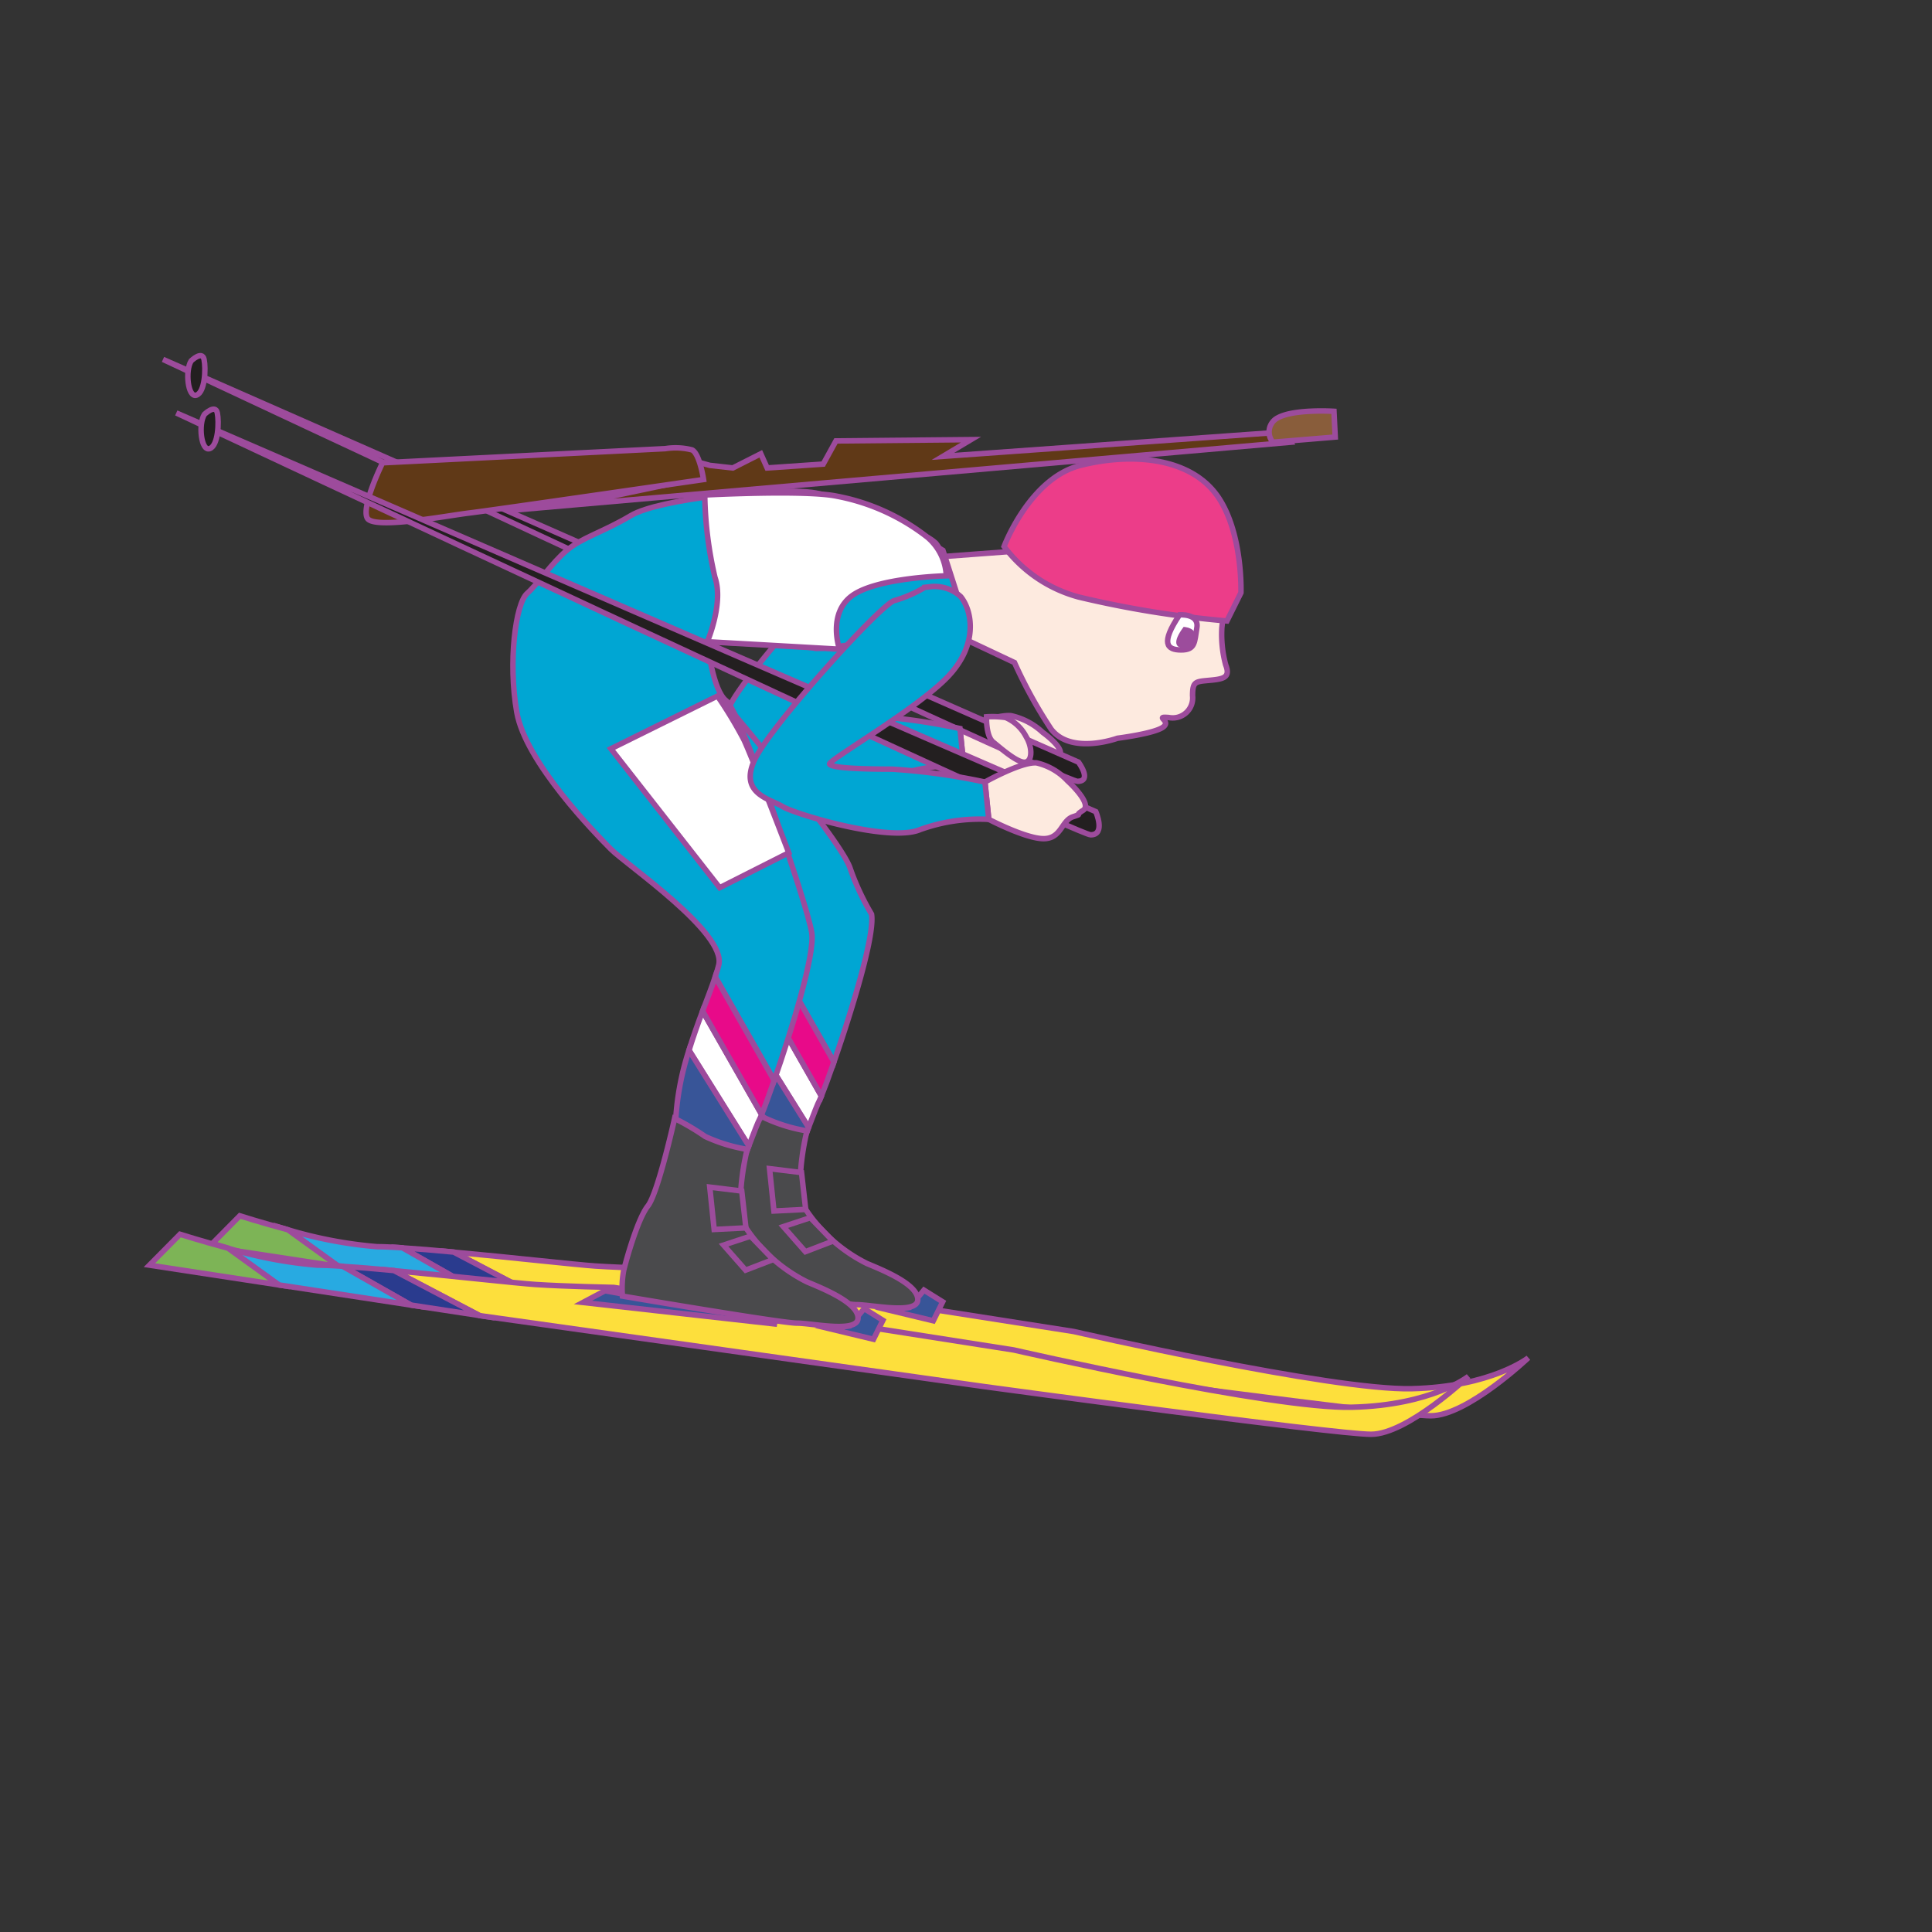 <svg id="word" xmlns="http://www.w3.org/2000/svg" viewBox="0 0 160 160"><rect x="0" y="0" width="160" height="160" fill="#333333" stroke="none"/><defs><style>.cls-1,.cls-13{fill:#fdeadf;}.cls-1,.cls-17,.cls-18,.cls-3,.cls-5,.cls-8{stroke:#9c4c9c;}.cls-1,.cls-10,.cls-11,.cls-12,.cls-13,.cls-14,.cls-15,.cls-16,.cls-17,.cls-18,.cls-2,.cls-3,.cls-4,.cls-5,.cls-6,.cls-7,.cls-8,.cls-9{stroke-miterlimit:10;stroke-width:0.454px;}.cls-2{fill:#231f20;}.cls-10,.cls-11,.cls-12,.cls-13,.cls-14,.cls-15,.cls-16,.cls-2,.cls-4,.cls-6,.cls-7,.cls-9{stroke:#9d4b9c;}.cls-10,.cls-3{fill:#00a6d3;}.cls-4{fill:#fddf3c;}.cls-5{fill:#2a3b8e;}.cls-6{fill:#28aae1;}.cls-7{fill:#7db456;}.cls-14,.cls-8{fill:#385598;}.cls-9{fill:#fff;}.cls-11{fill:#e80a89;}.cls-12,.cls-18{fill:#4a4a4c;}.cls-15{fill:#ec3d89;}.cls-16{fill:#603917;}.cls-17{fill:#895d3b;}.cls-19{fill:#9c4c9c;}</style></defs><path class="cls-1" d="M79.5,60.335s2.953-1.173,4.219-1.066a5.566,5.566,0,0,1,2.637,1.386s2.11,1.492,1.266,2.025.1.213-.844.533-.949,1.812-2.426,1.812-4.536-1.6-4.536-1.6Z"/><path class="cls-2" d="M89.312,63.117s1.184,1.588-.082,1.588S13.5,29.765,13.5,29.765Z"/><path class="cls-2" d="M15.832,29.885s.91-.88,1.068-.12.08,2.718-.632,2.958S15.318,30.684,15.832,29.885Z"/><path class="cls-3" d="M74.332,44.238s.155-.03.4-.052l.117-.01a3.18,3.18,0,0,1,2.649.808c.949,1.173,1.477,3.944-1.055,6.609s-9.915,6.929-9.81,7.249,2.532.427,5.169.427a52.239,52.239,0,0,1,7.7,1.066l.316,3.091a14.485,14.485,0,0,0-5.7.853C71.59,65.345,63.784,63,62.73,62.36s-3.587-1.066-2.321-3.838,10.548-13,11.6-13.218A10.242,10.242,0,0,0,74.537,44.2"/><path class="cls-4" d="M49.287,104.846c2.373.16,6.5.244,6.5.244l33.128,5.178s21.359,4.9,28,4.739,9.651-2.558,9.651-2.558-5.063,4.8-8.069,4.8-31.959-3.94-31.959-3.94l-41.871-5.889-7.1-3.726C42.254,104.128,47.78,104.745,49.287,104.846Z"/><path class="cls-5" d="M37.57,103.691l7.1,3.726-5.683-.866-5.661-3.213C34.523,103.418,36,103.544,37.57,103.691Z"/><path class="cls-6" d="M31.25,103.247c.5,0,1.22.034,2.075.091l5.661,3.213-10.937-1.668-4.21-3.04A35.857,35.857,0,0,0,31.25,103.247Z"/><path class="cls-7" d="M19.858,100.689s1.763.559,3.981,1.154l4.21,3.04-10.722-1.636Z"/><polygon class="cls-8" points="66.744 107.489 55.054 105.367 53.228 106.336 69.301 108.136 66.744 107.489"/><polygon class="cls-8" points="76.515 106.843 75.328 108.274 73.639 108.505 77.292 109.382 78.068 107.812 76.515 106.843"/><path class="cls-9" d="M67.852,91.166c-.116.2-.456,1.065-.888,2.2l-4.951-7.923c.355-1.156.751-2.247,1.126-3.244l4.886,8.573C67.946,90.967,67.885,91.106,67.852,91.166Z"/><path class="cls-8" d="M64.054,101.293l-3.692-1.279A73.807,73.807,0,0,0,60.89,91.7a23,23,0,0,1,1.123-6.254l4.951,7.923C65.828,96.364,64.054,101.293,64.054,101.293Z"/><path class="cls-10" d="M64.476,78.373c-.071.3-.173.635-.292.994l4.879,8.582c1.389-3.993,3.408-10.454,3.113-12.241a21.028,21.028,0,0,1-1.8-3.885c-1.1-2.861-11.964-15.5-11.964-15.5Z"/><path class="cls-11" d="M68.025,90.774,63.139,82.2c.4-1.066.775-2.023,1.045-2.834l4.879,8.582C68.621,89.218,68.244,90.234,68.025,90.774Z"/><path class="cls-12" d="M66.83,93.655a13.352,13.352,0,0,1-3.481-1.066A20.016,20.016,0,0,0,60.818,91.1S59.446,97.28,58.6,98.346s-1.794,4.477-2,5.33a8.23,8.23,0,0,0-.106,2.132s13.185,2.239,14.451,2.239,5.063.853,5.063-.427-2.954-2.452-4.219-2.985a13.05,13.05,0,0,1-5.063-4.477C65.67,98.239,66.83,93.655,66.83,93.655Z"/><polygon class="cls-12" points="66.378 97.106 63.73 96.783 64.095 100.29 66.725 100.158 66.378 97.106"/><polygon class="cls-12" points="67.109 100.844 68.981 102.782 66.698 103.659 64.872 101.583 67.109 100.844"/><path class="cls-13" d="M101.19,51.973a9.68,9.68,0,0,0,.317,3.091c.422,1.066-.211,1.173-1.371,1.279s-1.372.107-1.372,1.28a1.653,1.653,0,0,1-1.963,1.8c-1.266-.107.251.267-.487.8s-3.773.915-3.773.915-3.82,1.4-5.485-.746a38.645,38.645,0,0,1-3.041-5.522l-4.343-2.047-1.793-6.716,5.7-.426,6.54-2.665,11.392,5.97Z"/><path class="cls-4" d="M44.336,106.375c2.374.16,6.5.244,6.5.244L83.963,111.8s21.358,4.9,28,4.74,9.652-2.559,9.652-2.559-5.063,4.8-8.069,4.8-31.959-3.94-31.959-3.94l-41.872-5.889-7.1-3.726C37.3,105.657,42.829,106.274,44.336,106.375Z"/><path class="cls-5" d="M32.619,105.22l7.1,3.726-5.683-.866-5.661-3.213C29.572,104.947,31.048,105.073,32.619,105.22Z"/><path class="cls-6" d="M26.3,104.776c.5,0,1.22.034,2.075.091l5.661,3.213L23.1,106.412l-4.21-3.04A35.869,35.869,0,0,0,26.3,104.776Z"/><path class="cls-7" d="M14.907,102.218s1.764.559,3.981,1.154l4.21,3.04-10.722-1.636Z"/><polygon class="cls-8" points="61.793 109.019 50.104 106.896 48.277 107.865 64.35 109.665 61.793 109.019"/><polygon class="cls-8" points="71.565 108.372 70.378 109.803 68.688 110.034 72.341 110.911 73.117 109.342 71.565 108.372"/><path class="cls-9" d="M62.9,92.7c-.116.205-.456,1.065-.887,2.2l-4.951-7.923c.355-1.156.75-2.247,1.125-3.244L63.074,92.3C63,92.5,62.935,92.635,62.9,92.7Z"/><path class="cls-14" d="M59.1,102.822l-3.692-1.279a73.7,73.7,0,0,0,.527-8.315,22.966,22.966,0,0,1,1.124-6.254L62.014,94.9C60.877,97.893,59.1,102.822,59.1,102.822Z"/><path class="cls-10" d="M43.65,49.149c.949-.853,2.022-2.5,3.288-3.569s2.989-1.5,5.309-2.882,11.5-2.345,14.979-1.919,10.864,4.8,10.864,4.8l1.371,4.265c.633,2.451-11.6,4.05-12.024,3.837s-8.861-.533-8.861-.533.422,4.051,1.582,4.9,6.646,16.63,7.068,19.188c.294,1.787-1.725,8.248-3.114,12.241L59.233,80.9c.12-.359.222-.7.293-.993.632-2.666-7.67-8.308-8.935-9.587S43.536,63.152,42.8,58.994,42.7,50,43.65,49.149Z"/><path class="cls-11" d="M63.074,92.3,58.188,83.73c.4-1.066.775-2.022,1.045-2.834l4.879,8.582C63.67,90.747,63.294,91.763,63.074,92.3Z"/><path class="cls-9" d="M78.368,47.688s-5.657.127-7.767,1.62-1.076,4.456-1.076,4.456l-10.949-.619s1.372-3.2.633-5.33a31.626,31.626,0,0,1-.844-6.822s8.391-.449,10.97.106A17.469,17.469,0,0,1,76.816,44.5,4.421,4.421,0,0,1,78.368,47.688Z"/><path class="cls-12" d="M61.879,95.184a13.347,13.347,0,0,1-3.48-1.066,20.008,20.008,0,0,0-2.532-1.492s-1.371,6.183-2.215,7.249-1.793,4.477-2,5.33a8.23,8.23,0,0,0-.106,2.132s13.185,2.239,14.451,2.239,5.063.853,5.063-.427-2.953-2.451-4.219-2.984a13.06,13.06,0,0,1-5.063-4.478C60.719,99.768,61.879,95.184,61.879,95.184Z"/><path class="cls-15" d="M101.61,51.426a83.635,83.635,0,0,1-12.283-1.984,11.406,11.406,0,0,1-6.174-4.185s2.11-5.65,6.329-6.716,9.267-.713,11.5,2.771c1.952,3.05,1.788,7.776,1.788,7.776Z"/><polygon class="cls-16" points="106.359 35.769 78.09 37.794 80.411 36.409 69.23 36.515 68.175 38.434 63.534 38.754 63.006 37.581 60.686 38.754 58.787 38.541 57.627 38.221 57.732 39.607 50.138 41.206 42.227 42.272 106.886 36.622 106.359 35.769"/><path class="cls-16" d="M55.1,37.155a5.476,5.476,0,0,1,2.216.106c.632.32.949,2.452.949,2.452s-17.615,2.559-19.409,2.772-7.911,1.386-8.438.426,1.266-4.584,1.266-4.584Z"/><path class="cls-17" d="M110.473,34.063l.105,2.132-5.168.427a1.317,1.317,0,0,1,.421-2.026C107.2,33.85,110.473,34.063,110.473,34.063Z"/><path class="cls-2" d="M90.748,67.217s.844,1.919-.422,1.919S14.6,34.2,14.6,34.2Z"/><path class="cls-2" d="M16.928,34.315s.91-.88,1.068-.12.079,2.718-.633,2.958S16.414,35.114,16.928,34.315Z"/><path class="cls-9" d="M97.684,50.918s1.634-.131,1.436,1.068S99,53.825,97.815,53.825,96.1,53.277,97.684,50.918Z"/><path class="cls-13" d="M81.571,64.765s3-1.693,4.271-1.587A5.038,5.038,0,0,1,88.4,64.655s2.138,1.922,1.294,2.455.105.213-.844.533-.949,1.812-2.426,1.812-4.536-1.6-4.536-1.6Z"/><path class="cls-9" d="M59.419,57.641l-8.828,4.368L59.6,73.515l5.723-2.892s-3.044-7.937-3.714-9.352A34.986,34.986,0,0,0,59.419,57.641Z"/><path class="cls-10" d="M76.4,48.668s.155-.03.4-.052l.117-.009a3.176,3.176,0,0,1,2.649.807c.949,1.173,1.477,3.944-1.055,6.61S68.6,62.953,68.7,63.272s2.532.427,5.169.427a52.239,52.239,0,0,1,7.7,1.066l.316,3.091a14.479,14.479,0,0,0-5.7.853C73.66,69.775,65.854,67.43,64.8,66.79s-3.587-1.066-2.321-3.837,10.548-13.006,11.6-13.219a10.254,10.254,0,0,0,2.525-1.105"/><path class="cls-1" d="M81.7,59.363s-.061,1.6.548,2.092,2.07,1.785,2.679,1.662.548-1.292.06-2.092a3.445,3.445,0,0,0-1.7-1.6A7.7,7.7,0,0,0,81.7,59.363Z"/><polygon class="cls-18" points="61.428 98.635 58.779 98.312 59.145 101.819 61.774 101.687 61.428 98.635"/><polygon class="cls-18" points="62.158 102.373 64.031 104.311 61.747 105.188 59.921 103.112 62.158 102.373"/><path class="cls-19" d="M98.024,51.913s1.044.067.92.741-.075,1.032-.82,1.032S97.031,53.237,98.024,51.913Z"/></svg>